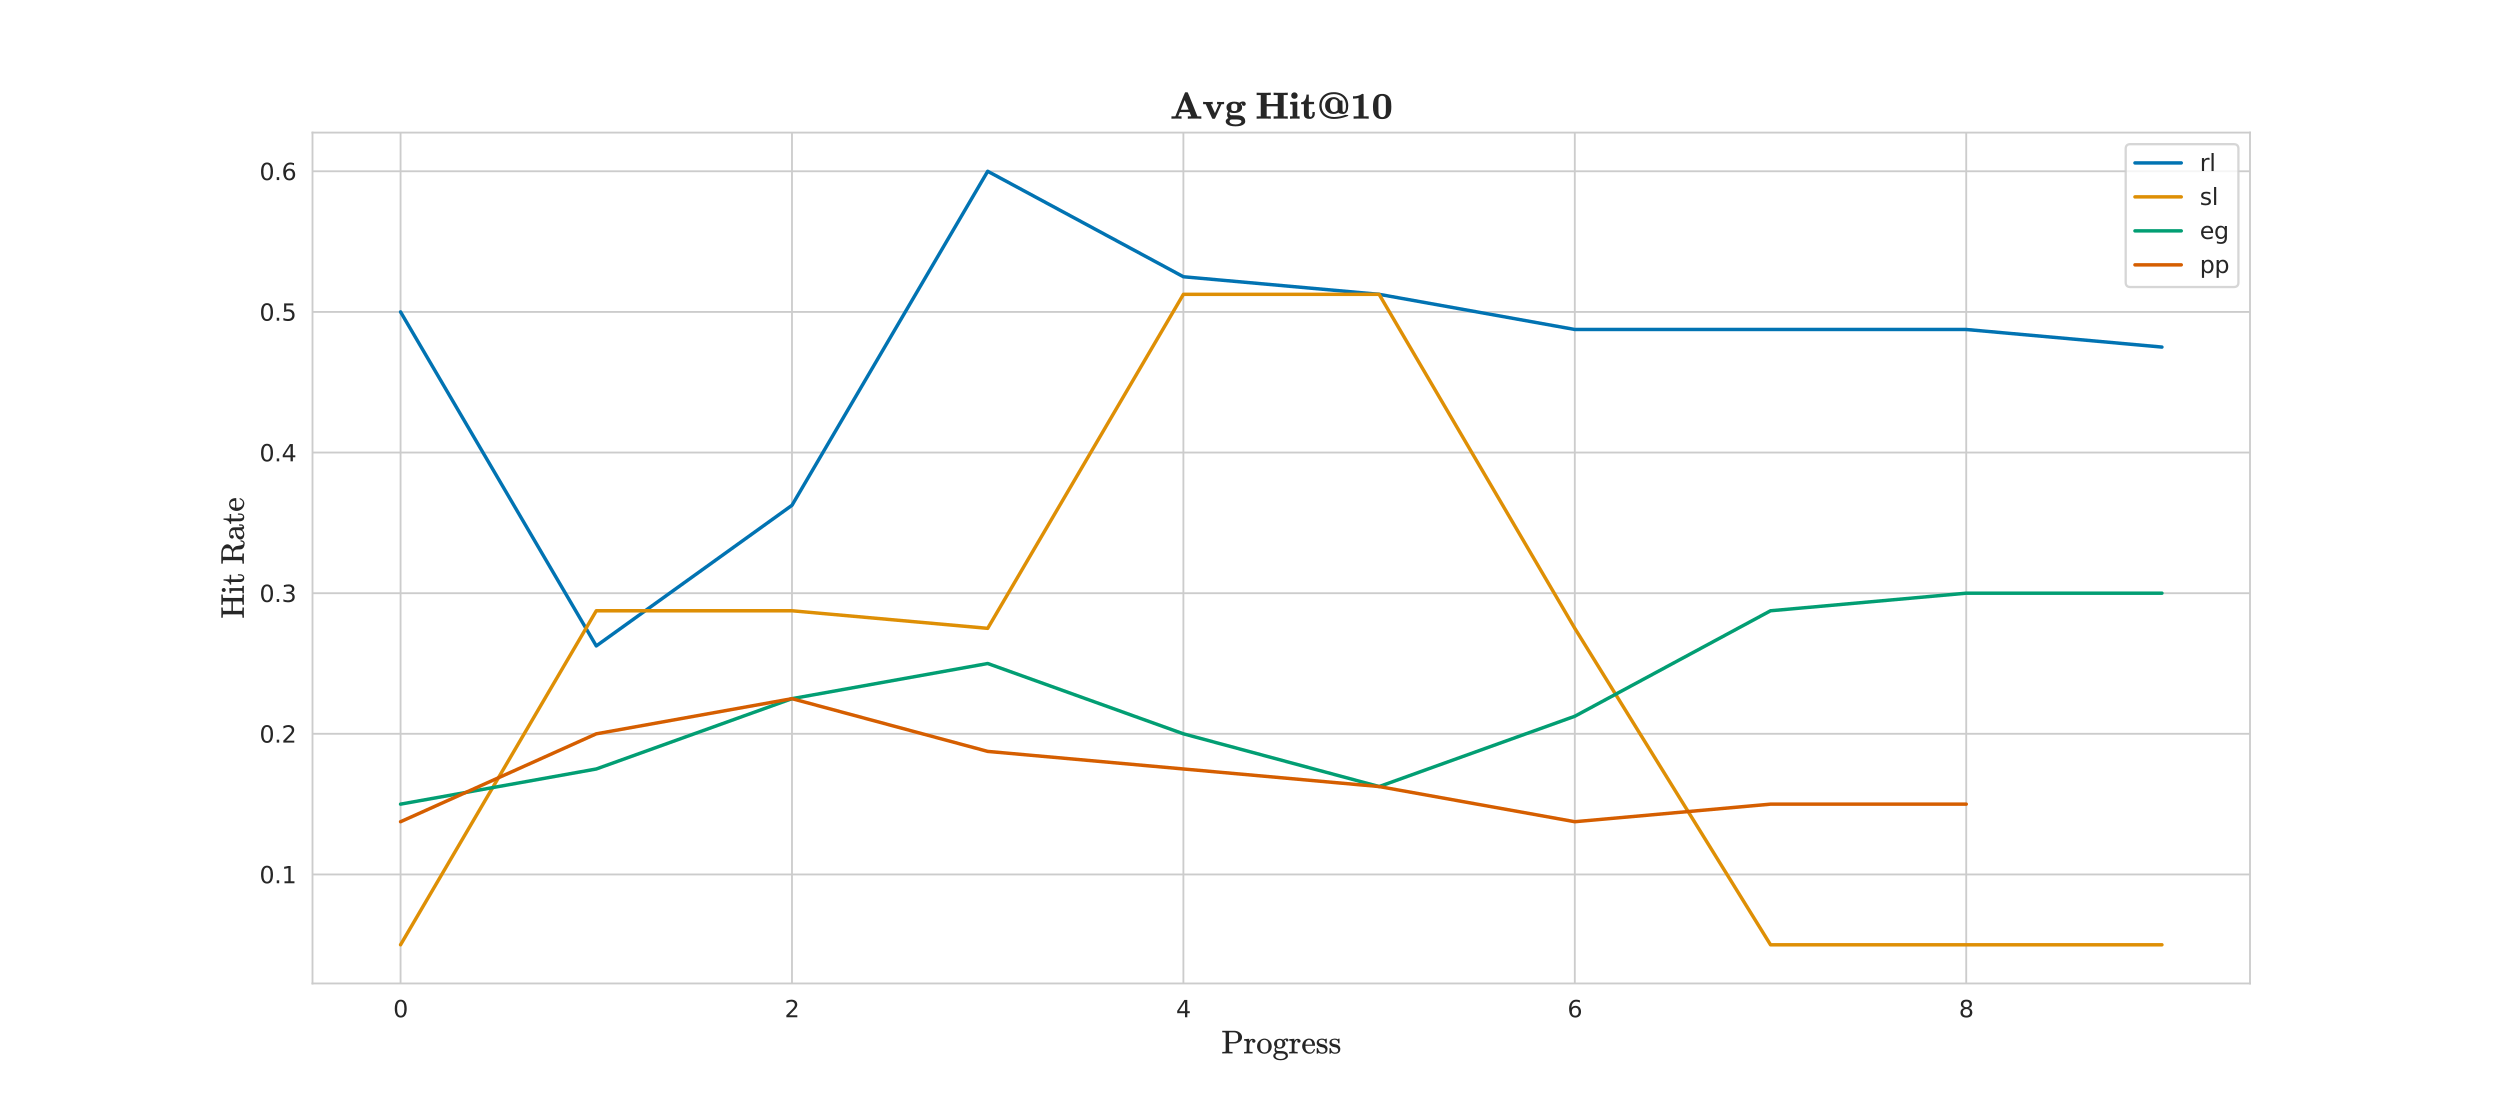 <?xml version="1.0" encoding="utf-8" standalone="no"?>
<!DOCTYPE svg PUBLIC "-//W3C//DTD SVG 1.1//EN"
  "http://www.w3.org/Graphics/SVG/1.1/DTD/svg11.dtd">
<svg xmlns:xlink="http://www.w3.org/1999/xlink" width="1080pt" height="477.36pt" viewBox="0 0 1080 477.36" xmlns="http://www.w3.org/2000/svg" version="1.1">
 <defs>
  <style type="text/css">*{stroke-linejoin: round; stroke-linecap: butt}</style>
 </defs>
 <g id="figure_1">
  <g id="patch_1">
   <path d="M 0 477.36 
L 1080 477.36 
L 1080 0 
L 0 0 
z
" style="fill: #ffffff"/>
  </g>
  <g id="axes_1">
   <g id="patch_2">
    <path d="M 135 424.85 
L 972 424.85 
L 972 57.283 
L 135 57.283 
z
" style="fill: #ffffff"/>
   </g>
   <g id="matplotlib.axis_1">
    <g id="xtick_1">
     <g id="line2d_1">
      <path d="M 173.045 424.85 
L 173.045 57.283 
" clip-path="url(#p0a2599c379)" style="fill: none; stroke: #cccccc; stroke-width: 0.8; stroke-linecap: round"/>
     </g>
     <g id="text_1">
      <!-- 0 -->
      <g style="fill: #262626" transform="translate(169.864 439.449) scale(0.1 -0.1)">
       <defs>
        <path id="DejaVuSans-30" d="M 2034 4250 
Q 1547 4250 1301 3770 
Q 1056 3291 1056 2328 
Q 1056 1369 1301 889 
Q 1547 409 2034 409 
Q 2525 409 2770 889 
Q 3016 1369 3016 2328 
Q 3016 3291 2770 3770 
Q 2525 4250 2034 4250 
z
M 2034 4750 
Q 2819 4750 3233 4129 
Q 3647 3509 3647 2328 
Q 3647 1150 3233 529 
Q 2819 -91 2034 -91 
Q 1250 -91 836 529 
Q 422 1150 422 2328 
Q 422 3509 836 4129 
Q 1250 4750 2034 4750 
z
" transform="scale(0.016)"/>
       </defs>
       <use xlink:href="#DejaVuSans-30"/>
      </g>
     </g>
    </g>
    <g id="xtick_2">
     <g id="line2d_2">
      <path d="M 342.136 424.85 
L 342.136 57.283 
" clip-path="url(#p0a2599c379)" style="fill: none; stroke: #cccccc; stroke-width: 0.8; stroke-linecap: round"/>
     </g>
     <g id="text_2">
      <!-- 2 -->
      <g style="fill: #262626" transform="translate(338.955 439.449) scale(0.1 -0.1)">
       <defs>
        <path id="DejaVuSans-32" d="M 1228 531 
L 3431 531 
L 3431 0 
L 469 0 
L 469 531 
Q 828 903 1448 1529 
Q 2069 2156 2228 2338 
Q 2531 2678 2651 2914 
Q 2772 3150 2772 3378 
Q 2772 3750 2511 3984 
Q 2250 4219 1831 4219 
Q 1534 4219 1204 4116 
Q 875 4013 500 3803 
L 500 4441 
Q 881 4594 1212 4672 
Q 1544 4750 1819 4750 
Q 2544 4750 2975 4387 
Q 3406 4025 3406 3419 
Q 3406 3131 3298 2873 
Q 3191 2616 2906 2266 
Q 2828 2175 2409 1742 
Q 1991 1309 1228 531 
z
" transform="scale(0.016)"/>
       </defs>
       <use xlink:href="#DejaVuSans-32"/>
      </g>
     </g>
    </g>
    <g id="xtick_3">
     <g id="line2d_3">
      <path d="M 511.227 424.85 
L 511.227 57.283 
" clip-path="url(#p0a2599c379)" style="fill: none; stroke: #cccccc; stroke-width: 0.8; stroke-linecap: round"/>
     </g>
     <g id="text_3">
      <!-- 4 -->
      <g style="fill: #262626" transform="translate(508.046 439.449) scale(0.1 -0.1)">
       <defs>
        <path id="DejaVuSans-34" d="M 2419 4116 
L 825 1625 
L 2419 1625 
L 2419 4116 
z
M 2253 4666 
L 3047 4666 
L 3047 1625 
L 3713 1625 
L 3713 1100 
L 3047 1100 
L 3047 0 
L 2419 0 
L 2419 1100 
L 313 1100 
L 313 1709 
L 2253 4666 
z
" transform="scale(0.016)"/>
       </defs>
       <use xlink:href="#DejaVuSans-34"/>
      </g>
     </g>
    </g>
    <g id="xtick_4">
     <g id="line2d_4">
      <path d="M 680.318 424.85 
L 680.318 57.283 
" clip-path="url(#p0a2599c379)" style="fill: none; stroke: #cccccc; stroke-width: 0.8; stroke-linecap: round"/>
     </g>
     <g id="text_4">
      <!-- 6 -->
      <g style="fill: #262626" transform="translate(677.137 439.449) scale(0.1 -0.1)">
       <defs>
        <path id="DejaVuSans-36" d="M 2113 2584 
Q 1688 2584 1439 2293 
Q 1191 2003 1191 1497 
Q 1191 994 1439 701 
Q 1688 409 2113 409 
Q 2538 409 2786 701 
Q 3034 994 3034 1497 
Q 3034 2003 2786 2293 
Q 2538 2584 2113 2584 
z
M 3366 4563 
L 3366 3988 
Q 3128 4100 2886 4159 
Q 2644 4219 2406 4219 
Q 1781 4219 1451 3797 
Q 1122 3375 1075 2522 
Q 1259 2794 1537 2939 
Q 1816 3084 2150 3084 
Q 2853 3084 3261 2657 
Q 3669 2231 3669 1497 
Q 3669 778 3244 343 
Q 2819 -91 2113 -91 
Q 1303 -91 875 529 
Q 447 1150 447 2328 
Q 447 3434 972 4092 
Q 1497 4750 2381 4750 
Q 2619 4750 2861 4703 
Q 3103 4656 3366 4563 
z
" transform="scale(0.016)"/>
       </defs>
       <use xlink:href="#DejaVuSans-36"/>
      </g>
     </g>
    </g>
    <g id="xtick_5">
     <g id="line2d_5">
      <path d="M 849.409 424.85 
L 849.409 57.283 
" clip-path="url(#p0a2599c379)" style="fill: none; stroke: #cccccc; stroke-width: 0.8; stroke-linecap: round"/>
     </g>
     <g id="text_5">
      <!-- 8 -->
      <g style="fill: #262626" transform="translate(846.228 439.449) scale(0.1 -0.1)">
       <defs>
        <path id="DejaVuSans-38" d="M 2034 2216 
Q 1584 2216 1326 1975 
Q 1069 1734 1069 1313 
Q 1069 891 1326 650 
Q 1584 409 2034 409 
Q 2484 409 2743 651 
Q 3003 894 3003 1313 
Q 3003 1734 2745 1975 
Q 2488 2216 2034 2216 
z
M 1403 2484 
Q 997 2584 770 2862 
Q 544 3141 544 3541 
Q 544 4100 942 4425 
Q 1341 4750 2034 4750 
Q 2731 4750 3128 4425 
Q 3525 4100 3525 3541 
Q 3525 3141 3298 2862 
Q 3072 2584 2669 2484 
Q 3125 2378 3379 2068 
Q 3634 1759 3634 1313 
Q 3634 634 3220 271 
Q 2806 -91 2034 -91 
Q 1263 -91 848 271 
Q 434 634 434 1313 
Q 434 1759 690 2068 
Q 947 2378 1403 2484 
z
M 1172 3481 
Q 1172 3119 1398 2916 
Q 1625 2713 2034 2713 
Q 2441 2713 2670 2916 
Q 2900 3119 2900 3481 
Q 2900 3844 2670 4047 
Q 2441 4250 2034 4250 
Q 1625 4250 1398 4047 
Q 1172 3844 1172 3481 
z
" transform="scale(0.016)"/>
       </defs>
       <use xlink:href="#DejaVuSans-38"/>
      </g>
     </g>
    </g>
    <g id="text_6">
     <!-- Progress -->
     <g style="fill: #262626" transform="translate(527.62 455.09) scale(0.14 -0.14)">
      <defs>
       <path id="MathJax_Main-Regular-50" d="M 832 3981 
L 832 390 
C 755 314 749 301 384 294 
L 173 294 
L 173 0 
L 243 0 
C 352 19 973 19 1165 19 
C 1357 19 1978 19 2086 0 
L 2157 0 
L 2157 294 
L 1946 294 
C 1619 301 1562 314 1517 371 
C 1504 390 1498 390 1498 1158 
L 1498 1926 
L 2099 1926 
C 2746 1933 2720 1926 2886 1965 
C 3405 2074 3878 2438 3981 2944 
C 3994 2995 3994 3059 3994 3130 
C 3994 3200 3994 3270 3981 3322 
C 3866 3910 3283 4314 2643 4365 
C 2598 4371 2138 4371 1370 4371 
L 173 4371 
L 173 4077 
L 384 4077 
C 749 4070 755 4058 832 3981 
z
M 3034 3866 
C 3213 3706 3245 3501 3245 3123 
C 3245 2496 3034 2246 2464 2195 
C 2426 2189 2182 2189 1933 2189 
L 1478 2189 
L 1478 3091 
C 1478 3981 1485 4000 1498 4019 
C 1510 4051 1542 4064 1606 4070 
C 1638 4070 1792 4077 1965 4077 
L 2131 4077 
C 2592 4077 2797 4064 3034 3866 
z
" transform="scale(0.016)"/>
       <path id="MathJax_Main-Regular-72" d="M 230 294 
L 128 294 
L 128 0 
L 179 0 
C 269 19 742 19 896 19 
C 1050 19 1632 13 1709 0 
L 1766 0 
L 1766 294 
L 1568 294 
C 1363 301 1280 307 1229 326 
C 1197 333 1165 365 1152 390 
C 1152 403 1146 685 1146 986 
C 1146 1286 1152 1600 1152 1664 
C 1178 2035 1286 2317 1446 2470 
C 1498 2515 1549 2541 1600 2566 
C 1645 2579 1741 2598 1747 2592 
C 1747 2586 1741 2573 1734 2560 
C 1702 2515 1683 2445 1683 2381 
C 1683 2189 1824 2061 2003 2061 
C 2176 2061 2330 2195 2330 2387 
C 2330 2566 2208 2688 2080 2752 
C 1978 2810 1933 2822 1773 2822 
C 1414 2822 1248 2618 1114 2387 
L 1114 2829 
L 1094 2829 
C 1082 2829 864 2810 614 2790 
C 358 2778 147 2758 141 2758 
C 128 2758 128 2746 128 2611 
L 128 2464 
L 243 2464 
C 525 2451 595 2413 621 2246 
C 621 2214 627 1754 627 1299 
C 627 845 621 397 621 384 
C 576 301 474 294 320 294 
L 230 294 
z
" transform="scale(0.016)"/>
       <path id="MathJax_Main-Regular-6f" d="M 179 1370 
C 179 704 621 134 1261 -26 
C 1382 -58 1453 -64 1600 -64 
C 1741 -64 1811 -58 1933 -26 
C 2470 109 2880 538 2982 1075 
C 3002 1178 3014 1274 3014 1376 
C 3014 1779 2835 2189 2566 2458 
C 2304 2720 1952 2867 1600 2867 
C 1549 2867 1491 2861 1440 2854 
C 768 2771 179 2163 179 1370 
z
M 1715 2624 
C 2067 2547 2272 2355 2349 2003 
C 2381 1856 2381 1792 2381 1440 
L 2381 1235 
C 2381 627 2189 192 1600 192 
C 1261 192 1050 352 928 582 
C 819 813 806 1043 806 1446 
C 806 1626 813 1798 819 1856 
C 870 2221 992 2426 1248 2554 
C 1363 2605 1491 2630 1613 2630 
C 1645 2630 1683 2630 1715 2624 
z
" transform="scale(0.016)"/>
       <path id="MathJax_Main-Regular-67" d="M 2106 2618 
L 2035 2662 
C 1850 2771 1645 2829 1427 2829 
C 1018 2829 678 2650 506 2387 
C 403 2240 333 2099 333 1869 
C 333 1568 461 1389 614 1235 
C 506 1088 429 934 429 691 
C 429 448 531 262 659 154 
L 589 115 
C 506 77 454 38 384 -32 
C 262 -147 186 -275 186 -480 
C 186 -531 186 -576 198 -614 
C 256 -819 416 -992 685 -1120 
C 947 -1254 1203 -1318 1600 -1318 
C 1997 -1318 2253 -1254 2509 -1120 
C 2778 -992 2938 -819 2995 -614 
C 3008 -576 3008 -518 3008 -461 
C 3008 -179 2906 19 2758 166 
C 2624 288 2394 390 2144 429 
C 1984 461 1920 461 1453 467 
C 934 474 960 467 883 518 
C 787 582 717 704 717 851 
C 717 947 749 1024 787 1094 
C 973 992 1184 915 1421 915 
C 1830 915 2163 1101 2336 1357 
C 2438 1504 2509 1638 2509 1869 
C 2509 2125 2426 2278 2298 2438 
C 2285 2458 2272 2470 2272 2470 
C 2272 2477 2291 2496 2323 2515 
C 2406 2579 2502 2624 2605 2643 
C 2637 2650 2662 2656 2662 2656 
C 2662 2650 2656 2643 2656 2630 
C 2637 2605 2630 2541 2637 2496 
C 2656 2381 2733 2304 2874 2304 
C 3008 2304 3104 2400 3104 2534 
C 3104 2752 2950 2899 2746 2899 
C 2470 2899 2253 2765 2106 2618 
z
M 909 1869 
C 909 1997 915 2125 928 2195 
C 973 2432 1165 2586 1414 2586 
C 1690 2586 1869 2432 1914 2195 
C 1926 2125 1933 1997 1933 1869 
C 1933 1741 1926 1619 1914 1549 
C 1875 1325 1696 1165 1421 1165 
C 1005 1165 909 1446 909 1869 
z
M 2400 -147 
C 2509 -218 2579 -320 2579 -480 
C 2579 -518 2579 -563 2566 -595 
C 2502 -794 2234 -979 1920 -1043 
C 1805 -1069 1747 -1069 1600 -1069 
C 1446 -1069 1389 -1069 1274 -1043 
C 960 -979 691 -794 627 -602 
C 614 -563 608 -518 608 -474 
C 608 -294 710 -115 883 -38 
C 966 0 973 0 1395 0 
L 1581 0 
C 1946 0 2195 -6 2400 -147 
z
" transform="scale(0.016)"/>
       <path id="MathJax_Main-Regular-65" d="M 2656 1568 
C 2656 2368 2259 2867 1466 2867 
C 1427 2867 1402 2867 1376 2861 
C 723 2778 179 2202 179 1395 
C 179 1229 205 1082 256 928 
C 422 429 832 58 1318 -38 
C 1414 -58 1510 -70 1600 -70 
C 2144 -70 2490 288 2637 691 
C 2650 730 2656 755 2656 774 
C 2656 826 2618 838 2528 838 
C 2445 838 2445 838 2426 819 
C 2413 806 2400 781 2387 730 
C 2342 602 2278 486 2189 397 
C 2067 262 1965 192 1728 192 
C 1338 192 1069 390 934 666 
C 851 826 806 1075 806 1382 
L 806 1478 
L 2611 1478 
C 2637 1504 2656 1504 2656 1568 
z
M 2131 1760 
L 2131 1709 
L 813 1709 
L 813 1754 
C 838 2010 890 2182 979 2323 
C 1107 2509 1274 2630 1523 2630 
C 1587 2624 1606 2624 1658 2605 
C 1965 2496 2093 2214 2131 1760 
z
" transform="scale(0.016)"/>
       <path id="MathJax_Main-Regular-73" d="M 1216 2650 
C 1632 2650 1888 2419 1888 2022 
C 1888 1971 1901 1971 1926 1946 
L 2106 1946 
L 2144 1984 
L 2144 2829 
C 2118 2854 2118 2867 2061 2867 
L 2010 2867 
C 1958 2835 1920 2803 1869 2758 
L 1811 2714 
L 1715 2765 
C 1562 2842 1466 2861 1267 2861 
C 1197 2867 1126 2867 1114 2861 
C 595 2810 211 2586 211 2035 
C 211 1997 211 1965 218 1939 
C 262 1683 435 1472 710 1344 
C 826 1286 902 1267 1197 1210 
C 1344 1178 1478 1146 1504 1139 
C 1606 1107 1709 1043 1773 966 
C 1850 890 1888 819 1888 666 
C 1888 314 1638 166 1267 166 
C 998 166 794 275 646 493 
C 576 614 518 755 480 934 
C 454 1037 454 1037 346 1037 
C 294 1037 256 1037 243 1030 
C 211 1011 211 1030 211 474 
L 211 -32 
C 237 -58 237 -70 294 -70 
L 346 -70 
L 416 -6 
C 454 26 486 58 493 64 
L 550 122 
L 602 166 
C 774 26 941 -64 1267 -64 
C 1747 -64 2048 102 2208 410 
C 2266 531 2298 666 2298 851 
C 2298 909 2298 966 2291 1005 
C 2214 1299 2042 1510 1773 1638 
C 1645 1709 1587 1722 1274 1779 
C 960 1843 723 1894 640 2125 
C 627 2150 627 2195 627 2234 
C 627 2541 890 2650 1216 2650 
z
" transform="scale(0.016)"/>
      </defs>
      <use xlink:href="#MathJax_Main-Regular-50"/>
      <use xlink:href="#MathJax_Main-Regular-72" x="68.1"/>
      <use xlink:href="#MathJax_Main-Regular-6f" x="107.3"/>
      <use xlink:href="#MathJax_Main-Regular-67" x="157.3"/>
      <use xlink:href="#MathJax_Main-Regular-72" x="207.3"/>
      <use xlink:href="#MathJax_Main-Regular-65" x="246.5"/>
      <use xlink:href="#MathJax_Main-Regular-73" x="290.9"/>
      <use xlink:href="#MathJax_Main-Regular-73" x="330.3"/>
     </g>
    </g>
   </g>
   <g id="matplotlib.axis_2">
    <g id="ytick_1">
     <g id="line2d_6">
      <path d="M 135 377.765 
L 972 377.765 
" clip-path="url(#p0a2599c379)" style="fill: none; stroke: #cccccc; stroke-width: 0.8; stroke-linecap: round"/>
     </g>
     <g id="text_7">
      <!-- 0.1 -->
      <g style="fill: #262626" transform="translate(112.097 381.565) scale(0.1 -0.1)">
       <defs>
        <path id="DejaVuSans-2e" d="M 684 794 
L 1344 794 
L 1344 0 
L 684 0 
L 684 794 
z
" transform="scale(0.016)"/>
        <path id="DejaVuSans-31" d="M 794 531 
L 1825 531 
L 1825 4091 
L 703 3866 
L 703 4441 
L 1819 4666 
L 2450 4666 
L 2450 531 
L 3481 531 
L 3481 0 
L 794 0 
L 794 531 
z
" transform="scale(0.016)"/>
       </defs>
       <use xlink:href="#DejaVuSans-30"/>
       <use xlink:href="#DejaVuSans-2e" x="63.623"/>
       <use xlink:href="#DejaVuSans-31" x="95.41"/>
      </g>
     </g>
    </g>
    <g id="ytick_2">
     <g id="line2d_7">
      <path d="M 135 317.01 
L 972 317.01 
" clip-path="url(#p0a2599c379)" style="fill: none; stroke: #cccccc; stroke-width: 0.8; stroke-linecap: round"/>
     </g>
     <g id="text_8">
      <!-- 0.2 -->
      <g style="fill: #262626" transform="translate(112.097 320.81) scale(0.1 -0.1)">
       <use xlink:href="#DejaVuSans-30"/>
       <use xlink:href="#DejaVuSans-2e" x="63.623"/>
       <use xlink:href="#DejaVuSans-32" x="95.41"/>
      </g>
     </g>
    </g>
    <g id="ytick_3">
     <g id="line2d_8">
      <path d="M 135 256.256 
L 972 256.256 
" clip-path="url(#p0a2599c379)" style="fill: none; stroke: #cccccc; stroke-width: 0.8; stroke-linecap: round"/>
     </g>
     <g id="text_9">
      <!-- 0.3 -->
      <g style="fill: #262626" transform="translate(112.097 260.055) scale(0.1 -0.1)">
       <defs>
        <path id="DejaVuSans-33" d="M 2597 2516 
Q 3050 2419 3304 2112 
Q 3559 1806 3559 1356 
Q 3559 666 3084 287 
Q 2609 -91 1734 -91 
Q 1441 -91 1130 -33 
Q 819 25 488 141 
L 488 750 
Q 750 597 1062 519 
Q 1375 441 1716 441 
Q 2309 441 2620 675 
Q 2931 909 2931 1356 
Q 2931 1769 2642 2001 
Q 2353 2234 1838 2234 
L 1294 2234 
L 1294 2753 
L 1863 2753 
Q 2328 2753 2575 2939 
Q 2822 3125 2822 3475 
Q 2822 3834 2567 4026 
Q 2313 4219 1838 4219 
Q 1578 4219 1281 4162 
Q 984 4106 628 3988 
L 628 4550 
Q 988 4650 1302 4700 
Q 1616 4750 1894 4750 
Q 2613 4750 3031 4423 
Q 3450 4097 3450 3541 
Q 3450 3153 3228 2886 
Q 3006 2619 2597 2516 
z
" transform="scale(0.016)"/>
       </defs>
       <use xlink:href="#DejaVuSans-30"/>
       <use xlink:href="#DejaVuSans-2e" x="63.623"/>
       <use xlink:href="#DejaVuSans-33" x="95.41"/>
      </g>
     </g>
    </g>
    <g id="ytick_4">
     <g id="line2d_9">
      <path d="M 135 195.501 
L 972 195.501 
" clip-path="url(#p0a2599c379)" style="fill: none; stroke: #cccccc; stroke-width: 0.8; stroke-linecap: round"/>
     </g>
     <g id="text_10">
      <!-- 0.4 -->
      <g style="fill: #262626" transform="translate(112.097 199.3) scale(0.1 -0.1)">
       <use xlink:href="#DejaVuSans-30"/>
       <use xlink:href="#DejaVuSans-2e" x="63.623"/>
       <use xlink:href="#DejaVuSans-34" x="95.41"/>
      </g>
     </g>
    </g>
    <g id="ytick_5">
     <g id="line2d_10">
      <path d="M 135 134.746 
L 972 134.746 
" clip-path="url(#p0a2599c379)" style="fill: none; stroke: #cccccc; stroke-width: 0.8; stroke-linecap: round"/>
     </g>
     <g id="text_11">
      <!-- 0.5 -->
      <g style="fill: #262626" transform="translate(112.097 138.545) scale(0.1 -0.1)">
       <defs>
        <path id="DejaVuSans-35" d="M 691 4666 
L 3169 4666 
L 3169 4134 
L 1269 4134 
L 1269 2991 
Q 1406 3038 1543 3061 
Q 1681 3084 1819 3084 
Q 2600 3084 3056 2656 
Q 3513 2228 3513 1497 
Q 3513 744 3044 326 
Q 2575 -91 1722 -91 
Q 1428 -91 1123 -41 
Q 819 9 494 109 
L 494 744 
Q 775 591 1075 516 
Q 1375 441 1709 441 
Q 2250 441 2565 725 
Q 2881 1009 2881 1497 
Q 2881 1984 2565 2268 
Q 2250 2553 1709 2553 
Q 1456 2553 1204 2497 
Q 953 2441 691 2322 
L 691 4666 
z
" transform="scale(0.016)"/>
       </defs>
       <use xlink:href="#DejaVuSans-30"/>
       <use xlink:href="#DejaVuSans-2e" x="63.623"/>
       <use xlink:href="#DejaVuSans-35" x="95.41"/>
      </g>
     </g>
    </g>
    <g id="ytick_6">
     <g id="line2d_11">
      <path d="M 135 73.991 
L 972 73.991 
" clip-path="url(#p0a2599c379)" style="fill: none; stroke: #cccccc; stroke-width: 0.8; stroke-linecap: round"/>
     </g>
     <g id="text_12">
      <!-- 0.6 -->
      <g style="fill: #262626" transform="translate(112.097 77.79) scale(0.1 -0.1)">
       <use xlink:href="#DejaVuSans-30"/>
       <use xlink:href="#DejaVuSans-2e" x="63.623"/>
       <use xlink:href="#DejaVuSans-36" x="95.41"/>
      </g>
     </g>
    </g>
    <g id="text_13">
     <!-- Hit Rate -->
     <g style="fill: #262626" transform="translate(105.38 267.219) rotate(-90) scale(0.14 -0.14)">
      <defs>
       <path id="MathJax_Main-Regular-48" d="M 819 3981 
L 819 390 
C 742 314 736 301 371 294 
L 160 294 
L 160 0 
L 230 0 
C 339 19 960 19 1152 19 
C 1344 19 1965 19 2074 0 
L 2144 0 
L 2144 294 
L 1933 294 
C 1587 301 1549 307 1491 390 
L 1485 1261 
L 1485 2125 
L 3309 2125 
L 3309 390 
C 3232 314 3226 301 2861 294 
L 2650 294 
L 2650 0 
L 2720 0 
C 2829 19 3450 19 3642 19 
C 3834 19 4454 19 4563 0 
L 4634 0 
L 4634 294 
L 4422 294 
C 4077 301 4038 307 3981 390 
L 3981 3981 
C 4038 4064 4077 4070 4422 4077 
L 4634 4077 
L 4634 4371 
L 4563 4371 
C 4454 4352 3834 4352 3642 4352 
C 3450 4352 2829 4352 2720 4371 
L 2650 4371 
L 2650 4077 
L 2861 4077 
C 3226 4070 3232 4058 3309 3981 
L 3309 2419 
L 1485 2419 
L 1485 3200 
L 1491 3981 
C 1549 4064 1587 4070 1933 4077 
L 2144 4077 
L 2144 4371 
L 2074 4371 
C 1965 4352 1344 4352 1152 4352 
C 960 4352 339 4352 230 4371 
L 160 4371 
L 160 4077 
L 371 4077 
C 736 4070 742 4058 819 3981 
z
" transform="scale(0.016)"/>
       <path id="MathJax_Main-Regular-69" d="M 838 4282 
C 614 4282 442 4147 442 3898 
C 442 3725 512 3629 614 3571 
C 678 3526 736 3514 826 3514 
C 909 3514 966 3526 1030 3571 
C 1133 3629 1203 3725 1203 3898 
C 1203 4134 1043 4262 838 4282 
z
M 1581 0 
L 1632 0 
L 1632 294 
L 1485 294 
C 1242 301 1229 314 1184 397 
L 1184 2829 
L 1165 2829 
C 1152 2829 934 2810 678 2790 
C 422 2778 211 2758 205 2758 
C 192 2758 192 2746 192 2611 
L 192 2464 
L 262 2464 
C 454 2464 595 2451 640 2336 
C 666 2272 666 2259 666 1312 
C 666 685 666 397 659 384 
C 646 358 614 326 582 314 
C 538 307 397 294 269 294 
L 166 294 
L 166 0 
L 218 0 
C 294 13 774 19 915 19 
C 1050 19 1510 19 1581 0 
z
" transform="scale(0.016)"/>
       <path id="MathJax_Main-Regular-74" d="M 902 3840 
C 883 3443 768 3104 576 2906 
C 467 2784 326 2714 173 2701 
L 115 2701 
L 115 2464 
L 621 2464 
L 621 1587 
C 621 986 621 685 627 640 
C 672 218 941 -64 1414 -64 
C 1805 -64 2016 205 2099 512 
C 2125 614 2131 685 2131 934 
L 2131 1158 
L 1875 1158 
L 1875 934 
C 1875 774 1875 691 1869 640 
C 1830 365 1709 186 1523 186 
C 1382 186 1267 275 1210 435 
C 1158 570 1165 512 1158 1542 
L 1158 2464 
L 2022 2464 
L 2022 2758 
L 1158 2758 
L 1158 3936 
L 902 3936 
L 902 3840 
z
" transform="scale(0.016)"/>
       <path id="MathJax_Main-Regular-20" transform="scale(0.016)"/>
       <path id="MathJax_Main-Regular-52" d="M 832 3981 
L 832 390 
C 755 314 749 301 384 294 
L 173 294 
L 173 0 
L 243 0 
C 346 19 966 19 1158 19 
C 1344 19 1965 19 2067 0 
L 2138 0 
L 2138 294 
L 1926 294 
C 1581 301 1542 307 1485 390 
L 1478 1229 
L 1478 2067 
L 1901 2067 
L 2323 2061 
L 2387 2048 
C 2611 1984 2797 1805 2874 1574 
C 2944 1338 2893 755 2931 576 
C 3027 134 3418 -115 4032 -141 
C 4160 -141 4218 -134 4301 -102 
C 4512 -13 4685 262 4685 576 
C 4685 659 4659 672 4557 672 
C 4448 672 4429 653 4429 557 
C 4416 384 4371 262 4282 173 
C 4230 122 4198 102 4128 102 
L 4096 102 
C 4038 102 4013 102 3987 115 
C 3840 166 3763 294 3699 602 
C 3686 653 3571 1389 3558 1446 
C 3482 1747 3245 1984 2989 2125 
C 2938 2144 2918 2163 2918 2163 
C 2925 2170 2957 2176 2989 2189 
C 3424 2330 3904 2688 3904 3206 
C 3904 3238 3904 3277 3898 3309 
C 3840 3648 3590 3949 3200 4147 
C 3034 4237 2874 4288 2688 4326 
C 2464 4371 2534 4365 1293 4371 
L 173 4371 
L 173 4077 
L 384 4077 
C 749 4070 755 4058 832 3981 
z
M 3136 3450 
C 3142 3398 3142 3341 3142 3194 
C 3142 2867 3117 2714 2963 2560 
C 2714 2310 2400 2304 1850 2304 
L 1478 2304 
L 1478 3149 
C 1478 3981 1485 4000 1498 4019 
C 1510 4045 1542 4064 1600 4070 
C 1638 4070 1786 4077 1946 4077 
C 2618 4077 3046 4006 3136 3450 
z
" transform="scale(0.016)"/>
       <path id="MathJax_Main-Regular-61" d="M 742 1952 
C 947 1952 1088 2112 1088 2298 
C 1088 2400 1024 2528 947 2579 
C 947 2611 1299 2630 1376 2630 
C 1696 2630 1914 2451 1997 2176 
C 2029 2093 2035 2016 2035 1856 
L 2035 1715 
L 1946 1715 
C 1485 1690 1139 1619 832 1478 
C 672 1408 576 1344 467 1235 
C 333 1101 218 922 218 685 
C 218 602 237 518 269 442 
C 390 128 781 -70 1216 -70 
C 1491 -70 1741 19 1946 192 
C 1997 237 2061 326 2106 371 
L 2106 346 
C 2163 141 2336 -38 2560 -38 
C 2848 -38 3066 147 3136 378 
C 3149 422 3149 435 3155 678 
L 3155 928 
L 2899 928 
L 2899 698 
C 2899 448 2893 410 2861 346 
C 2835 288 2790 256 2739 256 
C 2688 256 2637 288 2611 346 
C 2573 422 2573 403 2573 1242 
C 2573 2074 2573 2061 2534 2176 
C 2406 2586 1965 2867 1395 2867 
C 922 2867 563 2733 454 2502 
C 422 2432 403 2362 403 2298 
C 403 2112 538 1952 742 1952 
z
M 2035 1120 
C 2029 762 2029 742 2016 698 
C 1946 416 1690 166 1338 166 
C 1037 166 806 390 806 678 
C 806 781 832 883 877 966 
C 1037 1267 1421 1446 1997 1485 
C 2010 1491 2029 1491 2029 1491 
C 2035 1491 2035 1325 2035 1120 
z
" transform="scale(0.016)"/>
      </defs>
      <use xlink:href="#MathJax_Main-Regular-48"/>
      <use xlink:href="#MathJax_Main-Regular-69" x="75"/>
      <use xlink:href="#MathJax_Main-Regular-74" x="102.8"/>
      <use xlink:href="#MathJax_Main-Regular-20" x="141.7"/>
      <use xlink:href="#MathJax_Main-Regular-52" x="166.7"/>
      <use xlink:href="#MathJax_Main-Regular-61" x="240.3"/>
      <use xlink:href="#MathJax_Main-Regular-74" x="290.3"/>
      <use xlink:href="#MathJax_Main-Regular-65" x="329.2"/>
     </g>
    </g>
   </g>
   <g id="line2d_12">
    <path d="M 173.045 134.746 
L 257.591 279.039 
L 342.136 218.284 
L 426.682 73.991 
L 511.227 119.557 
L 595.773 127.151 
L 680.318 142.34 
L 764.864 142.34 
L 849.409 142.34 
L 933.955 149.934 
" clip-path="url(#p0a2599c379)" style="fill: none; stroke: #0173b2; stroke-width: 1.5; stroke-linecap: round"/>
   </g>
   <g id="line2d_13">
    <path d="M 173.045 408.143 
L 257.591 263.85 
L 342.136 263.85 
L 426.682 271.444 
L 511.227 127.151 
L 595.773 127.151 
L 680.318 271.444 
L 764.864 408.143 
L 849.409 408.143 
L 933.955 408.143 
" clip-path="url(#p0a2599c379)" style="fill: none; stroke: #de8f05; stroke-width: 1.5; stroke-linecap: round"/>
   </g>
   <g id="line2d_14">
    <path d="M 173.045 347.388 
L 257.591 332.199 
L 342.136 301.822 
L 426.682 286.633 
L 511.227 317.01 
L 595.773 339.794 
L 680.318 309.416 
L 764.864 263.85 
L 849.409 256.256 
L 933.955 256.256 
" clip-path="url(#p0a2599c379)" style="fill: none; stroke: #029e73; stroke-width: 1.5; stroke-linecap: round"/>
   </g>
   <g id="line2d_15">
    <path d="M 173.045 354.982 
L 257.591 317.01 
L 342.136 301.822 
L 426.682 324.605 
L 511.227 332.199 
L 595.773 339.794 
L 680.318 354.982 
L 764.864 347.388 
L 849.409 347.388 
" clip-path="url(#p0a2599c379)" style="fill: none; stroke: #d55e00; stroke-width: 1.5; stroke-linecap: round"/>
   </g>
   <g id="patch_3">
    <path d="M 135 424.85 
L 135 57.283 
" style="fill: none; stroke: #cccccc; stroke-width: 0.8; stroke-linejoin: miter; stroke-linecap: square"/>
   </g>
   <g id="patch_4">
    <path d="M 972 424.85 
L 972 57.283 
" style="fill: none; stroke: #cccccc; stroke-width: 0.8; stroke-linejoin: miter; stroke-linecap: square"/>
   </g>
   <g id="patch_5">
    <path d="M 135 424.85 
L 972 424.85 
" style="fill: none; stroke: #cccccc; stroke-width: 0.8; stroke-linejoin: miter; stroke-linecap: square"/>
   </g>
   <g id="patch_6">
    <path d="M 135 57.283 
L 972 57.283 
" style="fill: none; stroke: #cccccc; stroke-width: 0.8; stroke-linejoin: miter; stroke-linecap: square"/>
   </g>
   <g id="text_14">
    <!-- Avg Hit@10 -->
    <g style="fill: #262626" transform="translate(505.41 51.283) scale(0.16 -0.16)">
     <defs>
      <path id="MathJax_Main-Bold-41" d="M 1894 0 
L 1958 0 
L 1958 397 
L 1670 397 
C 1402 397 1389 397 1389 410 
C 1395 416 1459 576 1536 768 
L 1677 1120 
L 3309 1120 
L 3590 403 
C 3590 397 3462 397 3309 397 
L 3021 397 
L 3021 0 
L 3104 0 
C 3219 19 3987 19 4211 19 
C 4422 19 5114 19 5229 0 
L 5299 0 
L 5299 397 
L 4966 397 
C 4653 397 4634 397 4634 410 
C 4634 410 3072 4365 3014 4410 
C 2970 4461 2944 4467 2778 4467 
C 2650 4467 2630 4467 2598 4454 
C 2579 4448 2554 4429 2541 4410 
C 2483 4365 922 410 922 410 
C 922 397 902 397 589 397 
L 256 397 
L 256 0 
L 314 0 
C 403 19 890 19 1050 19 
C 1210 19 1811 19 1894 0 
z
M 2496 1517 
L 1837 1517 
C 1837 1523 2470 3110 2483 3142 
C 2490 3155 2554 2995 2816 2336 
L 3149 1523 
L 2496 1517 
z
" transform="scale(0.016)"/>
      <path id="MathJax_Main-Bold-76" d="M 2566 2842 
L 2522 2842 
L 2522 2445 
L 2675 2445 
C 2797 2445 2829 2445 2829 2438 
C 2816 2413 2170 966 2163 954 
C 2157 941 2118 1011 1818 1690 
L 1478 2445 
L 1786 2445 
L 1786 2842 
L 1728 2842 
C 1645 2822 1088 2822 928 2822 
C 781 2822 294 2822 218 2842 
L 166 2842 
L 166 2445 
L 614 2445 
L 1261 998 
C 1715 -19 1696 32 1766 -6 
C 1792 -19 1798 -19 1939 -19 
C 2080 -19 2086 -19 2118 -6 
C 2182 32 2163 -19 2618 998 
L 3264 2445 
L 3712 2445 
L 3712 2842 
L 3674 2842 
C 3622 2822 3277 2822 3168 2822 
C 3053 2822 2624 2829 2566 2842 
z
" transform="scale(0.016)"/>
      <path id="MathJax_Main-Bold-67" d="M 646 96 
L 621 83 
C 422 26 256 -147 198 -326 
C 192 -358 192 -403 192 -448 
C 192 -672 288 -806 435 -928 
C 730 -1171 1190 -1286 1837 -1286 
C 2483 -1286 2944 -1171 3238 -928 
C 3392 -800 3482 -678 3482 -442 
C 3482 13 3277 243 2982 410 
C 2803 493 2618 538 2355 570 
C 2272 576 2138 576 1683 582 
C 1242 582 1107 589 1088 595 
C 928 640 826 774 826 947 
C 826 1011 845 1056 870 1101 
C 1050 1011 1299 954 1587 954 
C 2074 954 2438 1062 2682 1293 
C 2854 1446 2950 1613 2950 1920 
C 2950 2202 2848 2330 2733 2496 
C 2739 2502 2861 2541 2906 2554 
C 2963 2566 2970 2566 2957 2560 
C 2925 2534 2918 2483 2938 2406 
C 2970 2266 3091 2170 3251 2170 
C 3437 2170 3571 2310 3571 2490 
C 3571 2637 3488 2797 3341 2874 
C 3283 2899 3213 2912 3130 2912 
C 2867 2912 2643 2810 2483 2688 
L 2406 2726 
C 2202 2829 1939 2880 1632 2880 
C 1184 2880 819 2765 589 2541 
C 422 2387 320 2221 320 1920 
C 320 1626 422 1453 570 1306 
L 621 1261 
L 576 1197 
C 474 1050 422 909 422 678 
C 422 403 525 250 646 96 
z
M 3104 2579 
C 3104 2579 3098 2586 3123 2586 
C 3142 2586 3149 2579 3149 2579 
L 3104 2579 
z
M 2138 2208 
C 2144 2163 2150 2042 2150 1920 
C 2150 1798 2144 1670 2138 1626 
C 2093 1376 1920 1280 1632 1280 
C 1466 1280 1325 1325 1242 1402 
C 1133 1498 1126 1626 1126 1850 
L 1126 1920 
C 1126 2042 1126 2163 1133 2208 
C 1171 2451 1350 2554 1632 2554 
C 1920 2554 2093 2458 2138 2208 
z
M 2170 -134 
C 2413 -147 2579 -179 2688 -237 
C 2765 -275 2835 -339 2835 -454 
C 2835 -557 2797 -627 2714 -717 
C 2515 -896 2202 -960 1837 -960 
C 1517 -960 1254 -902 1043 -787 
C 941 -717 832 -595 832 -442 
C 832 -326 890 -218 998 -166 
C 1094 -134 1165 -128 1318 -128 
L 1619 -128 
C 1862 -128 2118 -134 2170 -134 
z
" transform="scale(0.016)"/>
      <path id="MathJax_Main-Bold-20" transform="scale(0.016)"/>
      <path id="MathJax_Main-Bold-48" d="M 2560 0 
L 2637 0 
L 2637 397 
L 1946 397 
L 1946 2086 
L 3808 2086 
L 3808 397 
L 3117 397 
L 3117 0 
L 3194 0 
C 3315 19 4083 19 4314 19 
C 4538 19 5299 19 5427 0 
L 5504 0 
L 5504 397 
L 4813 397 
L 4813 3994 
L 5504 3994 
L 5504 4390 
L 5427 4390 
C 5306 4371 4538 4371 4307 4371 
C 4083 4371 3322 4371 3194 4390 
L 3117 4390 
L 3117 3994 
L 3808 3994 
L 3808 2483 
L 1946 2483 
L 1946 3994 
L 2637 3994 
L 2637 4390 
L 2560 4390 
C 2432 4371 1670 4371 1446 4371 
C 1222 4371 448 4371 326 4390 
L 250 4390 
L 250 3994 
L 941 3994 
L 941 397 
L 250 397 
L 250 0 
L 326 0 
C 448 19 1216 19 1446 19 
C 1670 19 2432 19 2560 0 
z
" transform="scale(0.016)"/>
      <path id="MathJax_Main-Bold-69" d="M 461 3904 
C 461 3584 685 3360 1005 3360 
C 1318 3360 1542 3590 1542 3904 
C 1542 4218 1312 4429 1018 4448 
C 691 4448 461 4224 461 3904 
z
M 294 2829 
L 275 2829 
L 275 2432 
L 352 2432 
C 518 2432 659 2432 691 2317 
C 698 2291 698 2010 698 1338 
L 698 397 
L 256 397 
L 256 0 
L 314 0 
C 397 19 941 19 1094 19 
C 1242 19 1754 19 1830 0 
L 1882 0 
L 1882 397 
L 1485 397 
L 1485 2880 
L 1446 2880 
C 1440 2880 301 2829 294 2829 
z
" transform="scale(0.016)"/>
      <path id="MathJax_Main-Bold-74" d="M 1037 3974 
C 1011 3514 838 3117 576 2918 
C 461 2835 288 2771 160 2771 
L 134 2771 
L 134 2445 
L 608 2445 
L 608 1568 
C 608 627 608 627 640 512 
C 749 122 1088 -32 1581 -32 
L 1741 -32 
L 1824 -13 
C 2150 77 2381 320 2432 634 
C 2445 678 2445 742 2445 915 
L 2445 1133 
L 2048 1133 
L 2048 928 
C 2048 627 2029 422 1843 339 
C 1811 320 1779 314 1741 314 
C 1613 314 1523 384 1472 486 
C 1434 582 1440 531 1434 1530 
L 1434 2445 
L 2323 2445 
L 2323 2842 
L 1434 2842 
L 1434 4064 
L 1037 4064 
L 1037 3974 
z
" transform="scale(0.016)"/>
      <path id="MathJax_Main-Bold-40" d="M 4512 1126 
C 4403 1126 4352 1216 4333 1318 
C 4326 1338 4326 1715 4326 2176 
C 4326 2938 4326 2995 4314 3014 
C 4288 3059 4282 3066 4173 3066 
L 4083 3066 
L 3904 3066 
C 3718 3366 3450 3558 3066 3629 
C 3008 3642 2938 3642 2867 3642 
C 2336 3642 1914 3437 1677 3123 
C 1491 2880 1395 2624 1395 2221 
C 1395 2131 1395 2042 1402 1990 
C 1517 1280 2022 800 2842 800 
C 3059 800 3270 851 3443 934 
C 3494 960 3616 1050 3622 1050 
C 3629 1050 3866 800 4422 800 
C 4474 800 4518 800 4544 806 
C 5075 909 5299 1498 5299 2202 
C 5299 2528 5274 2726 5190 2970 
C 4934 3834 4173 4358 3200 4467 
C 3117 4474 2925 4474 2778 4474 
C 1914 4474 1222 4122 845 3597 
C 608 3290 474 2918 422 2483 
C 416 2432 410 2330 410 2221 
C 410 2112 416 2010 422 1965 
C 531 992 1114 320 1984 83 
C 2278 -6 2534 -38 2886 -38 
C 3610 -38 4390 115 5101 397 
C 5248 461 5280 474 5293 506 
C 5299 518 5306 531 5306 544 
C 5306 576 5286 602 5261 621 
C 5235 634 5229 634 5005 634 
L 4774 634 
L 4614 582 
C 4109 403 3584 314 2963 288 
L 2912 288 
C 1645 288 806 998 806 2214 
C 806 2810 1005 3264 1312 3571 
C 1645 3930 2195 4154 2854 4154 
C 4128 4154 4909 3392 4909 2176 
C 4909 1709 4864 1126 4512 1126 
z
M 3501 2995 
L 3501 1446 
C 3354 1274 3181 1133 2867 1133 
C 2707 1133 2605 1190 2502 1280 
C 2304 1498 2214 1805 2214 2221 
C 2214 2637 2304 2944 2502 3162 
C 2592 3245 2694 3309 2842 3309 
C 3168 3309 3334 3194 3501 2995 
z
" transform="scale(0.016)"/>
      <path id="MathJax_Main-Bold-31" d="M 3078 0 
L 3162 0 
L 3162 397 
L 2310 397 
L 2310 2246 
C 2310 3898 2310 4096 2298 4122 
C 2278 4179 2246 4192 2131 4192 
L 2042 4192 
L 1971 4141 
C 1658 3910 1190 3782 621 3782 
L 512 3782 
L 512 3386 
L 621 3386 
C 902 3386 1229 3430 1440 3494 
C 1453 3494 1453 3418 1453 1946 
L 1453 397 
L 614 397 
L 614 0 
L 698 0 
C 826 19 1638 19 1882 19 
C 2125 19 2938 19 3078 0 
z
" transform="scale(0.016)"/>
      <path id="MathJax_Main-Bold-30" d="M 1702 4186 
C 1690 4186 1651 4186 1619 4179 
C 570 4070 288 3206 288 2022 
C 288 1568 320 1254 403 986 
C 582 346 1018 -64 1837 -64 
C 2528 -64 2931 211 3162 691 
C 3328 1024 3386 1408 3386 2048 
C 3386 2310 3373 2509 3354 2675 
C 3270 3514 2886 4058 2086 4179 
C 2035 4186 1894 4186 1792 4186 
L 1702 4186 
z
M 2394 3507 
C 2426 3430 2445 3302 2458 3034 
C 2464 2925 2470 2502 2470 2106 
C 2470 1824 2464 1555 2464 1421 
C 2451 832 2432 698 2349 557 
C 2246 378 2086 262 1837 262 
C 1517 262 1306 486 1254 742 
C 1222 915 1203 1299 1203 1990 
L 1203 2310 
C 1210 3386 1229 3501 1395 3680 
C 1504 3789 1632 3866 1830 3866 
C 2118 3866 2304 3706 2394 3507 
z
" transform="scale(0.016)"/>
     </defs>
     <use xlink:href="#MathJax_Main-Bold-41"/>
     <use xlink:href="#MathJax_Main-Bold-76" x="86.9"/>
     <use xlink:href="#MathJax_Main-Bold-67" x="147.6"/>
     <use xlink:href="#MathJax_Main-Bold-20" x="205.1"/>
     <use xlink:href="#MathJax_Main-Bold-48" x="230.1"/>
     <use xlink:href="#MathJax_Main-Bold-69" x="320.1"/>
     <use xlink:href="#MathJax_Main-Bold-74" x="352"/>
     <use xlink:href="#MathJax_Main-Bold-40" x="396.7"/>
     <use xlink:href="#MathJax_Main-Bold-31" x="486.1"/>
     <use xlink:href="#MathJax_Main-Bold-30" x="543.6"/>
    </g>
   </g>
   <g id="legend_1">
    <g id="patch_7">
     <path d="M 920.303 123.996 
L 965 123.996 
Q 967 123.996 967 121.996 
L 967 64.283 
Q 967 62.283 965 62.283 
L 920.303 62.283 
Q 918.303 62.283 918.303 64.283 
L 918.303 121.996 
Q 918.303 123.996 920.303 123.996 
z
" style="fill: #ffffff; opacity: 0.8; stroke: #cccccc; stroke-linejoin: miter"/>
    </g>
    <g id="line2d_16">
     <path d="M 922.303 70.382 
L 932.303 70.382 
L 942.303 70.382 
" style="fill: none; stroke: #0173b2; stroke-width: 1.5; stroke-linecap: round"/>
    </g>
    <g id="text_15">
     <!-- rl -->
     <g style="fill: #262626" transform="translate(950.303 73.882) scale(0.1 -0.1)">
      <defs>
       <path id="DejaVuSans-72" d="M 2631 2963 
Q 2534 3019 2420 3045 
Q 2306 3072 2169 3072 
Q 1681 3072 1420 2755 
Q 1159 2438 1159 1844 
L 1159 0 
L 581 0 
L 581 3500 
L 1159 3500 
L 1159 2956 
Q 1341 3275 1631 3429 
Q 1922 3584 2338 3584 
Q 2397 3584 2469 3576 
Q 2541 3569 2628 3553 
L 2631 2963 
z
" transform="scale(0.016)"/>
       <path id="DejaVuSans-6c" d="M 603 4863 
L 1178 4863 
L 1178 0 
L 603 0 
L 603 4863 
z
" transform="scale(0.016)"/>
      </defs>
      <use xlink:href="#DejaVuSans-72"/>
      <use xlink:href="#DejaVuSans-6c" x="41.113"/>
     </g>
    </g>
    <g id="line2d_17">
     <path d="M 922.303 85.06 
L 932.303 85.06 
L 942.303 85.06 
" style="fill: none; stroke: #de8f05; stroke-width: 1.5; stroke-linecap: round"/>
    </g>
    <g id="text_16">
     <!-- sl -->
     <g style="fill: #262626" transform="translate(950.303 88.56) scale(0.1 -0.1)">
      <defs>
       <path id="DejaVuSans-73" d="M 2834 3397 
L 2834 2853 
Q 2591 2978 2328 3040 
Q 2066 3103 1784 3103 
Q 1356 3103 1142 2972 
Q 928 2841 928 2578 
Q 928 2378 1081 2264 
Q 1234 2150 1697 2047 
L 1894 2003 
Q 2506 1872 2764 1633 
Q 3022 1394 3022 966 
Q 3022 478 2636 193 
Q 2250 -91 1575 -91 
Q 1294 -91 989 -36 
Q 684 19 347 128 
L 347 722 
Q 666 556 975 473 
Q 1284 391 1588 391 
Q 1994 391 2212 530 
Q 2431 669 2431 922 
Q 2431 1156 2273 1281 
Q 2116 1406 1581 1522 
L 1381 1569 
Q 847 1681 609 1914 
Q 372 2147 372 2553 
Q 372 3047 722 3315 
Q 1072 3584 1716 3584 
Q 2034 3584 2315 3537 
Q 2597 3491 2834 3397 
z
" transform="scale(0.016)"/>
      </defs>
      <use xlink:href="#DejaVuSans-73"/>
      <use xlink:href="#DejaVuSans-6c" x="52.1"/>
     </g>
    </g>
    <g id="line2d_18">
     <path d="M 922.303 99.738 
L 932.303 99.738 
L 942.303 99.738 
" style="fill: none; stroke: #029e73; stroke-width: 1.5; stroke-linecap: round"/>
    </g>
    <g id="text_17">
     <!-- eg -->
     <g style="fill: #262626" transform="translate(950.303 103.238) scale(0.1 -0.1)">
      <defs>
       <path id="DejaVuSans-65" d="M 3597 1894 
L 3597 1613 
L 953 1613 
Q 991 1019 1311 708 
Q 1631 397 2203 397 
Q 2534 397 2845 478 
Q 3156 559 3463 722 
L 3463 178 
Q 3153 47 2828 -22 
Q 2503 -91 2169 -91 
Q 1331 -91 842 396 
Q 353 884 353 1716 
Q 353 2575 817 3079 
Q 1281 3584 2069 3584 
Q 2775 3584 3186 3129 
Q 3597 2675 3597 1894 
z
M 3022 2063 
Q 3016 2534 2758 2815 
Q 2500 3097 2075 3097 
Q 1594 3097 1305 2825 
Q 1016 2553 972 2059 
L 3022 2063 
z
" transform="scale(0.016)"/>
       <path id="DejaVuSans-67" d="M 2906 1791 
Q 2906 2416 2648 2759 
Q 2391 3103 1925 3103 
Q 1463 3103 1205 2759 
Q 947 2416 947 1791 
Q 947 1169 1205 825 
Q 1463 481 1925 481 
Q 2391 481 2648 825 
Q 2906 1169 2906 1791 
z
M 3481 434 
Q 3481 -459 3084 -895 
Q 2688 -1331 1869 -1331 
Q 1566 -1331 1297 -1286 
Q 1028 -1241 775 -1147 
L 775 -588 
Q 1028 -725 1275 -790 
Q 1522 -856 1778 -856 
Q 2344 -856 2625 -561 
Q 2906 -266 2906 331 
L 2906 616 
Q 2728 306 2450 153 
Q 2172 0 1784 0 
Q 1141 0 747 490 
Q 353 981 353 1791 
Q 353 2603 747 3093 
Q 1141 3584 1784 3584 
Q 2172 3584 2450 3431 
Q 2728 3278 2906 2969 
L 2906 3500 
L 3481 3500 
L 3481 434 
z
" transform="scale(0.016)"/>
      </defs>
      <use xlink:href="#DejaVuSans-65"/>
      <use xlink:href="#DejaVuSans-67" x="61.523"/>
     </g>
    </g>
    <g id="line2d_19">
     <path d="M 922.303 114.416 
L 932.303 114.416 
L 942.303 114.416 
" style="fill: none; stroke: #d55e00; stroke-width: 1.5; stroke-linecap: round"/>
    </g>
    <g id="text_18">
     <!-- pp -->
     <g style="fill: #262626" transform="translate(950.303 117.916) scale(0.1 -0.1)">
      <defs>
       <path id="DejaVuSans-70" d="M 1159 525 
L 1159 -1331 
L 581 -1331 
L 581 3500 
L 1159 3500 
L 1159 2969 
Q 1341 3281 1617 3432 
Q 1894 3584 2278 3584 
Q 2916 3584 3314 3078 
Q 3713 2572 3713 1747 
Q 3713 922 3314 415 
Q 2916 -91 2278 -91 
Q 1894 -91 1617 61 
Q 1341 213 1159 525 
z
M 3116 1747 
Q 3116 2381 2855 2742 
Q 2594 3103 2138 3103 
Q 1681 3103 1420 2742 
Q 1159 2381 1159 1747 
Q 1159 1113 1420 752 
Q 1681 391 2138 391 
Q 2594 391 2855 752 
Q 3116 1113 3116 1747 
z
" transform="scale(0.016)"/>
      </defs>
      <use xlink:href="#DejaVuSans-70"/>
      <use xlink:href="#DejaVuSans-70" x="63.477"/>
     </g>
    </g>
   </g>
  </g>
 </g>
 <defs>
  <clipPath id="p0a2599c379">
   <rect x="135" y="57.283" width="837" height="367.567"/>
  </clipPath>
 </defs>
</svg>
